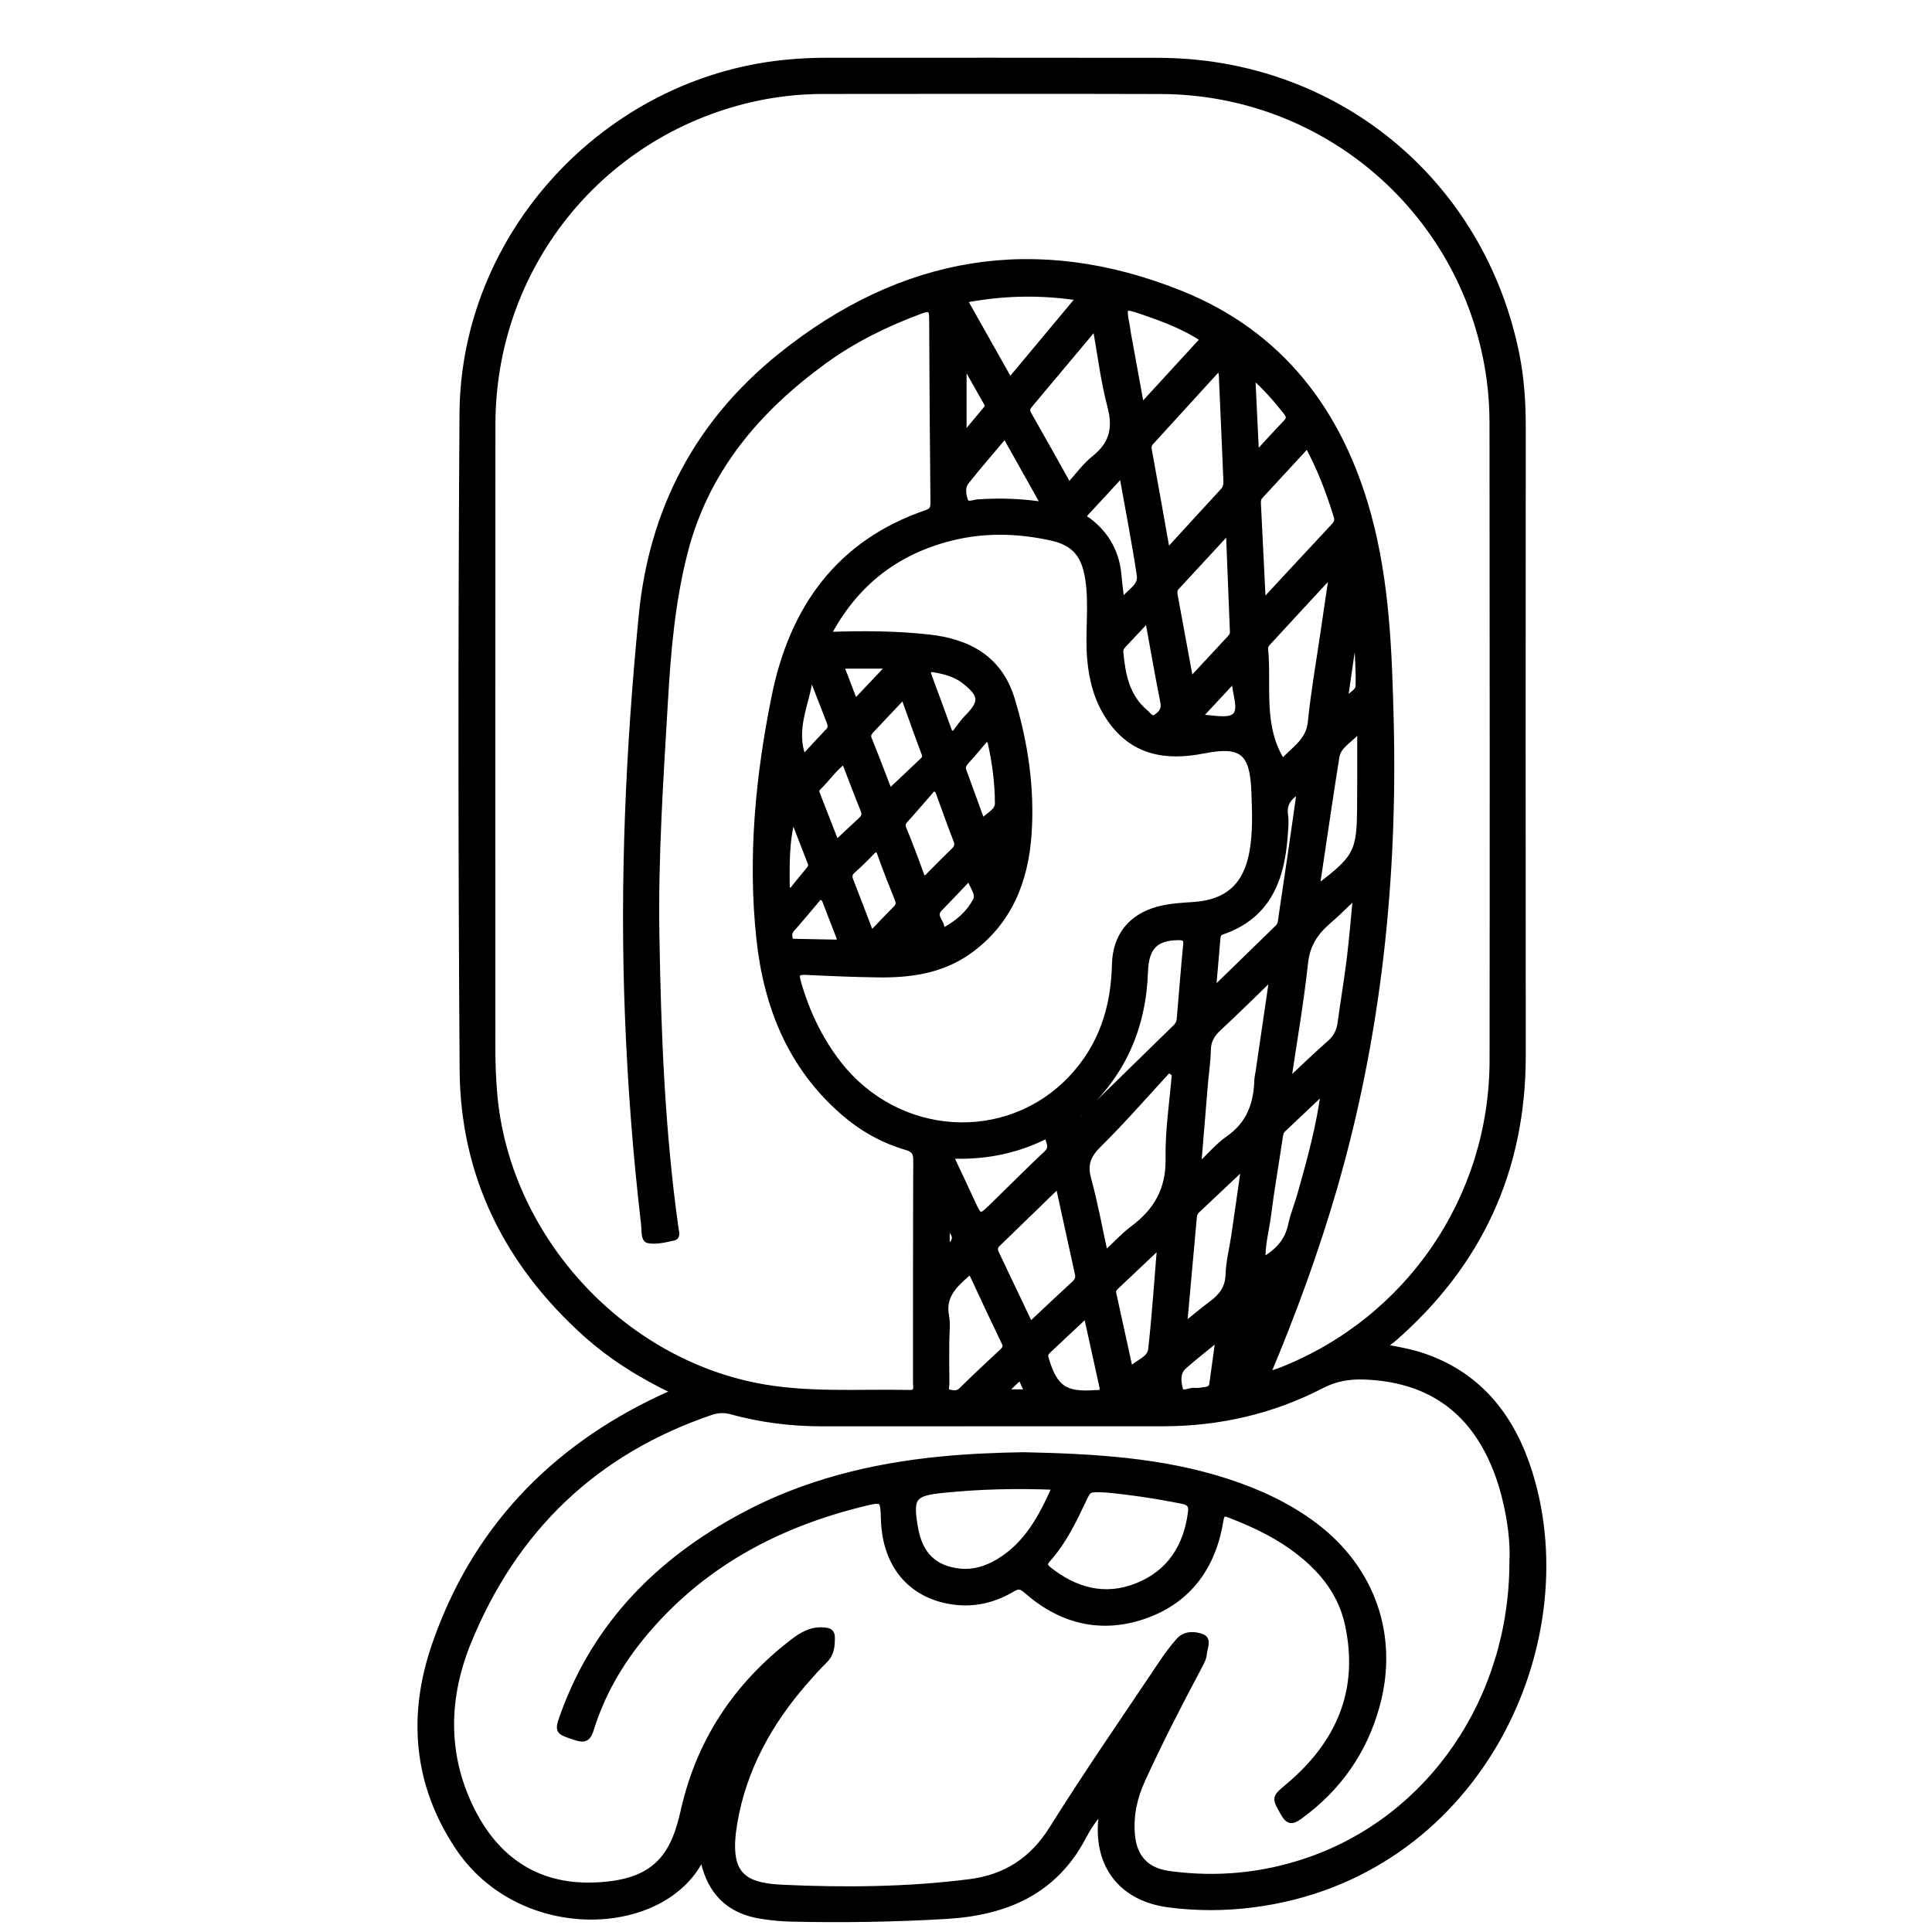 <?xml version="1.0" encoding="utf-8"?>
<!-- Generator: Adobe Illustrator 23.0.0, SVG Export Plug-In . SVG Version: 6.00 Build 0)  -->
<svg version="1.0" xmlns="http://www.w3.org/2000/svg" xmlns:xlink="http://www.w3.org/1999/xlink" x="0px" y="0px"
	 viewBox="0 0 3000 3000" style="enable-background:new 0 0 3000 3000;" xml:space="preserve">
<style type="text/css">
	.st0{stroke:#000000;stroke-width:10;stroke-miterlimit:10;}
</style>
<g id="Layer_1">
</g>
<g id="Layer_2">
	<g>
		<path class="st0" d="M1048.5,2160.7c-51.6-24.5-98.4-53.5-139.7-90.7c-121.1-109.3-189-245.2-190.1-408.7
			c-2.3-339.6-2.4-679.3-0.2-1018.9c1.8-278.2,222.4-516,499.2-544.4c21.5-2.2,43-3.3,64.6-3.3c172,0,344.1-0.2,516.1,0.1
			c274.6,0.3,501.6,186.4,555.9,455.6c7.4,36.8,9.9,74.1,9.9,111.7c-0.2,325.7-0.3,651.4,0,977c0.1,177.7-67.7,323.9-201.5,440.2
			c-4.1,3.5-10,5.6-11.4,13.4c20.5,3.7,40.9,7.4,60.4,14.2c87.4,30.5,136.9,96.6,163.1,180.8c84.1,269.7-84.5,624.9-429.1,669.1
			c-43.7,5.6-87.3,5.7-131,0c-71.7-9.5-111.1-59-104.3-131c0.4-4.4,0.8-8.8,1.5-16.1c-13.9,13.9-22.9,28.4-30.6,43
			c-45.1,85.2-120.8,116.6-211.6,122c-80.5,4.8-161.1,6-241.8,4.2c-15.8-0.4-31.7-2-47.3-4.6c-43.5-7.1-72.4-31.5-85-74.3
			c-0.9-3-1.6-6.1-2.4-9.2c-0.9-3-1.8-6-2.9-9.3c-55.8,122.4-280.8,133.5-378.8-13.9c-64.9-97.6-73.3-203.6-36.4-311.6
			c61.1-178.5,181.7-305,352-384.9c5.7-2.7,11.6-5.1,17.4-7.6C1045.4,2163.3,1045.8,2162.8,1048.5,2160.7z M1966.9,2135.7
			c9.8-3.2,15.8-4.8,21.6-7.1c199.1-78.1,329.2-268,329.5-482.1c0.4-329.5,0.2-659-0.1-988.6c0-22.8-1.3-45.8-4.4-68.4
			c-34.4-256.7-251.8-447.7-510.9-448.5c-174.6-0.5-349.2-0.2-523.8-0.1c-38.8,0-77.3,4.4-115.1,13.3
			c-235.1,55.5-399.1,262.4-399.4,504.5c-0.3,323.2-0.1,646.3-0.1,969.5c0,23.5,0.9,46.9,2.9,70.4
			c18.8,218.5,190.8,410.4,405.8,453.6c79.3,15.9,159.4,9.4,239.2,11.1c14.2,0.3,10.5-9.7,10.6-17.1c0.1-114.9-0.1-229.8,0.4-344.8
			c0.1-12.6-4.3-17.3-15.9-20.7c-36.4-10.7-68.9-29.1-97.5-54c-81.7-71.1-118.9-164.2-130.2-269.1c-13.6-126.8-1.4-252.6,23.8-376.7
			c27.6-135.6,99.4-237.6,235.8-284.1c9.6-3.3,10.8-8.4,10.7-16.7c-0.9-95.2-1.7-190.5-2-285.7c0-14.1-3.4-17.7-17.5-12.5
			c-53.8,19.9-104.9,44.8-151.4,78.7c-104.4,76.1-184,170.1-216.5,298.6c-18.8,74.2-25.6,149.9-30,226
			c-7.1,121.7-15.5,243.3-13.5,365.3c2.5,153,8.4,305.8,29.8,457.6c0.7,4.8,3.4,11.9-2.9,13.3c-12.9,2.8-26.7,6.4-39.1,4
			c-6.7-1.3-5.2-15.6-6.2-24.2c-12.6-107.8-20.9-215.9-25.1-324.4c-8.2-207.9,1.2-415,21.5-621.6c16.1-163.6,87-299,216.3-402.7
			c188.1-150.9,395.6-186.1,619.3-96.5c155.6,62.3,247.9,183.8,291.7,344c28.4,103.9,32.2,210.3,34.9,317
			c6.3,247.1-19,490.3-88,728.4C2042.7,1943,2008,2038.1,1966.9,2135.7z M2348.8,2425.2c1.4-24.6-1.6-53.5-7.5-82.3
			c-4.5-21.8-10.5-43.1-18.8-63.7c-37.2-92.5-106.2-138.9-205.3-142.1c-23.1-0.7-44,2.9-65.4,14c-76.8,39.8-159.2,58.5-245.7,58.6
			c-176.5,0.1-353,0-529.6,0.1c-47.9,0-94.9-5.9-141.1-18.6c-10.9-3-20.9-2.5-31.5,1.1c-180.5,61.2-305.6,181.8-377.1,357
			c-34.9,85.4-37.6,173.5,3.9,258.7c38.1,78.3,101.2,122.5,189.2,120.2c92.1-2.5,124-39.6,140.4-109.3c1.6-6.8,3.1-13.6,4.9-20.3
			c25.9-102.4,82.7-184.2,165.8-248.4c14.3-11,29.2-20,48.6-18.1c7.5,0.7,11.8,2.1,11.8,10.7c0,13-0.8,25-11.1,35
			c-10.9,10.6-20.9,22.1-31,33.6c-55.4,63.4-95.2,135.6-109.3,218.5c-13.6,79.8,11.6,98.8,74.5,101.7c97,4.5,194.2,3.6,290.8-8.6
			c56-7.1,98-33.7,128.9-83.2c54.8-87.6,113.8-172.6,171.2-258.5c7.7-11.6,16.2-22.8,25.4-33.2c9.8-11.1,24.5-10.1,35.5-5.9
			c10.2,3.9,3.6,16.3,2.8,25.3c-0.7,8-4.6,14.4-8.1,21.1c-30.7,57.7-60.6,115.7-87.7,175.1c-12.4,27.1-18.5,55.1-16,85
			c3,36,22.2,56.7,58.3,61.6c73.6,10,145.5,3.2,215.8-20.9C2221.1,2824.2,2348.8,2639.3,2348.8,2425.2z M1284.8,986.3
			c54.9-2,106.2-1.7,157.3,3.9c61.7,6.8,109.5,32.9,128.6,95.6c20.6,67.8,30.9,137.6,26.2,208.5c-4.9,73.1-30.2,137.4-92.3,182
			c-42.2,30.3-91,37.1-141.2,36.4c-37.4-0.5-74.8-2.1-112.2-3.9c-13.4-0.6-16.3,3-12.5,16.2c13.2,46.3,33.4,89.1,62.9,127
			c91.8,118,262,128.7,362.3,22.8c46.9-49.5,66.2-109.7,67.7-176.9c1-44.3,24.9-74,67.4-85.4c17.9-4.8,36.4-5.7,54.7-6.9
			c52.4-3.5,81.9-29.9,91.3-82c5.7-31.6,4.3-63.3,3.1-94.9c-2.4-61.6-19.6-75.5-79.9-63.6c-59,11.6-109.9,2.5-145.7-51
			c-18.1-27-26.2-57.2-29.2-89.3c-3.9-42.4,3.4-85-3.4-127.3c-5.9-36.5-21.5-55-56.6-62.9c-52.1-11.6-104.6-13-156.5,0
			C1391.8,856,1327.8,904.7,1284.8,986.3z M1824.7,1667.2c-3.3-2.4-6.6-4.8-9.9-7.2c-36.2,39.2-71.1,79.5-109,116.9
			c-17,16.7-22.7,31.2-16.3,54.4c10.3,37.5,17.2,76,26.2,117.2c16.2-15,29-29.2,44-40.4c36.6-27.4,56-61,55.2-108.9
			C1814.1,1755.3,1821.1,1711.2,1824.7,1667.2z M1812.1,858.1c31.4-34.2,59.5-65.1,87.8-95.7c4.8-5.2,5-11.2,4.7-17.7
			c-2.2-50-4.2-100.1-6.5-150.1c-0.4-7.8,0.4-16-4.4-25.5c-36.5,40.1-71.9,78.8-107.3,117.6c-3.3,3.6-3.7,7.5-2.8,12.3
			C1793,750.5,1802.2,802.2,1812.1,858.1z M1701.2,506c-36.2,43.2-69.1,82.5-102.1,121.8c-3.9,4.6-6.3,8.7-2.6,15.2
			c21,36.7,41.5,73.6,63.2,112.3c14.3-15.8,25.5-31.7,40.1-43.3c27.6-22,33.8-46.9,24.8-80.9C1714.1,591.5,1709.3,550.5,1701.2,506z
			 M1976.6,1514.6c-31.2,30.2-57.7,56.4-84.9,81.7c-10.3,9.6-16.3,19.6-16.5,34.2c-0.3,17.7-3.1,35.3-4.6,53
			c-3.5,41.3-6.8,82.7-10.7,129.9c18.7-17.8,31.8-33.6,48-44.9c32.2-22.4,43.6-53.6,44.8-90.6c0.1-4.4,1.2-8.8,1.9-13.1
			C1961.6,1616.6,1968.6,1568.5,1976.6,1514.6z M1960.6,936.8c39.1-42.1,74.8-80.7,110.8-119.2c4.8-5.1,6.6-9.4,4.3-16.7
			c-11.6-37.6-25.4-74.1-45.4-110.9c-25.4,27.5-49.7,54-74.1,80.3c-3.4,3.7-3.4,7.9-3.2,12.4
			C1955.4,832.6,1957.9,882.5,1960.6,936.8z M2068.3,895c-1.2-0.5-2.4-1.1-3.6-1.6c-32.5,35.1-65.1,70.2-97.5,105.5
			c-1.9,2.1-3.4,5.8-3.1,8.5c5.7,58.7-8.7,120.5,27.3,176.8c16.9-19.9,41.3-31.8,44.4-62.8c4.6-46.5,12.9-92.7,19.6-139
			C2059.7,953.3,2064.1,924.1,2068.3,895z M1643.7,1839c-32.9,31.9-63.6,61.9-94.5,91.7c-4.8,4.6-5.9,9.1-3,15.2
			c17.7,37,35.2,74,53.4,112.3c23.8-22.4,46.3-43.6,69.1-64.6c4.7-4.3,6.8-9,5.5-15.1C1664.3,1932.9,1654.3,1887.4,1643.7,1839z
			 M2000.5,1673.9c1.4,0.8,2.8,1.6,4.1,2.4c20.2-18.9,40.1-38.1,60.9-56.4c9.6-8.5,14.7-18.3,16.4-30.9
			c4.5-33.3,10.2-66.5,14.3-99.8c3.9-31.7,6.4-63.5,10-100.4c-17.3,16.3-30,29.3-43.8,41.1c-20.4,17.4-33.3,36.9-36.3,65.4
			C2019.7,1555.1,2009.3,1614.4,2000.5,1673.9z M1848.3,1058c22.6-24.3,42.3-45.6,62.1-66.8c2.7-2.9,4.6-6,4.4-10.1
			c-2-51-4-102.1-6.3-158.4c-29.7,32.2-55.7,60.4-81.9,88.6c-4,4.3-3.7,9.1-2.7,14.2C1831.8,968.1,1839.6,1010.8,1848.3,1058z
			 M1496.6,465.4c24.1,42.8,47.2,83.8,71.5,126.8c36.9-44.2,71.9-86.2,108.7-130.3C1615,452.4,1556.9,453.8,1496.6,465.4z
			 M1672.4,1743.5c2-1.3,4.4-2.4,6.1-4c49.1-47.9,98-95.9,147.1-143.7c3.9-3.8,6.2-7.9,6.6-13.2c3.3-38.5,6.3-77.1,10-115.6
			c1.1-11-3.9-12.2-13-12.1c-35,0.4-50.3,15.4-51.6,53.7c-2.9,86.1-34.4,159-99,216.8C1673.3,1730.2,1667.5,1734.5,1672.4,1743.5z
			 M1838.1,2059.7c17.2-13.8,30.1-24.8,43.7-34.9c15.4-11.4,25.5-24.3,26.2-45.2c0.6-20.1,5.8-40,8.8-60.1
			c5.2-35.1,10.1-70.3,15.9-110.5c-27.4,25.8-50.7,48-74.2,70c-3.5,3.3-4.7,7-5.1,11.7C1848.5,1945.5,1843.5,2000.3,1838.1,2059.7z
			 M1469,2085.3c0,20.9-0.2,41.9,0.2,62.8c0.1,5.1-3.3,12.8,4.5,14.5c6.3,1.4,13.2,2.9,19.4-3.2c20.8-20.4,42.1-40.4,63.5-60.3
			c4.7-4.4,6.7-8.1,3.6-14.6c-16.5-34.2-32.7-68.6-48.6-103.1c-3.6-7.7-6.4-7.1-12.2-2c-19.4,17.1-36.4,34.3-30.7,64.1
			C1471.1,2057,1469,2071.4,1469,2085.3z M2056.4,1692.3c-21.5,20.4-43,40.7-64.5,61.1c-4,3.8-4.4,8.6-5.2,13.8
			c-5.9,40-13,79.8-18,119.9c-2.9,23.2-9.8,46.1-8.5,71.1c23.5-13.5,39.3-29.8,44.8-55.3c3.6-16.6,10.2-32.6,14.8-49
			C2034.7,1801.1,2049.4,1748.2,2056.4,1692.3z M2043.8,1380.3c63.9-48.1,68.2-56.5,68.5-130.1c0.1-14.6,0.2-29.1,0.2-43.7
			c0-23.7,0-47.3,0-76.8c-14.5,18.8-34.5,25.9-37.7,45.5C2064,1242.6,2054.4,1310.1,2043.8,1380.3z M1869.3,526.5
			c-30-19.8-60.8-31.3-91.8-42c-34.5-12-34.6-11.7-27.6,24.8c0.5,2.5,0.5,5,1,7.5c6.8,37.5,13.7,75,21.1,115.7
			C1805.7,595.8,1836.9,561.8,1869.3,526.5z M1883.5,1533.4c1.2,0.7,2.5,1.4,3.7,2.1c32.5-31.7,65.1-63.2,97.5-95
			c4.8-4.7,4.8-11.4,5.7-17.7c4.6-31.3,9.3-62.5,13.9-93.8c4.9-33.4,9.6-66.8,14.7-103c-17.8,10.4-26.6,21.3-23.9,39.8
			c1.4,9.9,0.3,20.2-0.4,30.3c-4.6,68-25.6,125.6-97.2,150.2c-6.3,2.2-7.1,6.4-7.5,11.5C1887.8,1483.1,1885.7,1508.3,1883.5,1533.4z
			 M1474.9,1794c12,25.6,22.7,47.8,32.9,70.2c13.3,29,13.2,29.1,36.2,6.6c27.2-26.6,54.1-53.7,81.8-79.7c8.9-8.4,4.2-16.4,2-24.3
			c-1.4-5.1-6.1-2.3-9.5-0.7C1574,1787.2,1527.1,1796.3,1474.9,1794z M1801.5,1938.4c-1.5-0.6-3-1.1-4.5-1.7
			c-21.1,19.9-42.2,39.9-63.3,59.8c-3.2,3.1-6.6,6.1-5.5,11.3c8.6,39.3,17.2,78.6,26.4,120.5c12.6-12.8,31.5-16.9,33.3-33.2
			C1793.7,2043,1797.2,1990.6,1801.5,1938.4z M1622.3,784.7c-19.8-35.3-37.9-67.8-56.2-100.2c-2.1-3.7-4.1-11.2-10.5-3.6
			c-18.7,22.3-37.9,44.2-55.9,67c-6.6,8.4-4.8,20.3-1.6,29.4c3.2,9.2,13.6,3.5,20.3,3.1C1552,778.1,1585.4,779,1622.3,784.7z
			 M1742.5,734.8c-20.4,22.1-38.6,42-56.9,61.6c-6.8,7.3-0.2,9.3,4.2,12.6c28.3,21.4,43.7,49.8,46.7,85.1
			c1.1,12.8,2.9,25.6,4.8,42.7c10.6-17.4,31.8-24.2,28.9-43.6C1762.5,841.5,1752.3,790.1,1742.5,734.8z M1403.2,1079.9
			c-18.2,19.3-34.2,36.3-50.2,53.2c-4.1,4.4-6.8,8.2-4.1,14.9c10.8,26.7,21,53.7,32.2,82.6c18.6-17.6,35.4-33.5,52.2-49.4
			c3.5-3.3,4.5-6.4,2.5-11.6C1424.9,1140.8,1414.7,1111.7,1403.2,1079.9z M1456.7,1226.9c-2.5-1.4-4.9-2.8-7.4-4.3
			c-14.5,16.7-28.8,33.5-43.6,49.9c-4.3,4.8-5.7,8.3-3,14.9c9.6,23.3,18.5,46.9,27,70.6c3.5,9.9,7.2,7.9,12.9,2.1
			c12.8-13.1,25.8-26.1,38.9-38.8c5.1-4.9,6.7-9.4,3.9-16.6C1475.4,1279,1466.2,1252.9,1456.7,1226.9z M1687.3,2040.5
			c-21.7,20.3-40.7,37.9-59.5,55.7c-3.6,3.4-6.4,6.2-4.5,12.8c13.4,46.7,30.1,58.5,78.8,54.4c0.6-0.1,1.3-0.1,1.9,0
			c8.4,0.6,9.4-4.1,8-10.8C1703.9,2116.4,1696,2080.2,1687.3,2040.5z M1782.7,960c-14.4,15.4-26.4,28.2-38.5,41
			c-3.2,3.3-5.4,6.9-4.9,11.8c3.3,35.3,9.7,69.3,38.8,93.7c4.9,4.1,9.6,12.7,17.3,7.5c7.7-5.2,13.8-11.7,11.4-23.6
			C1798.4,1048.4,1791.1,1006.1,1782.7,960z M1352.5,1451.5c14.8-15.3,26.8-28.2,39.3-40.6c4.8-4.8,4.7-9.3,2.3-15.3
			c-9.2-22.8-18.3-45.7-26.5-68.9c-3.9-11.1-7.9-10.8-15.2-3.1c-9.1,9.6-18.7,18.9-28.6,27.7c-5.8,5.1-6.1,9.7-3.5,16.4
			C1330.7,1394.1,1340.7,1420.6,1352.5,1451.5z M1298.4,1310.2c13.8-12.9,26.1-24.7,38.7-36.2c5.3-4.8,7-9.5,4-16.6
			c-10.2-25.1-19.7-50.5-29.9-76.9c-16.8,12.4-27.6,29.1-41.6,42.5c-3.2,3-2.6,6.7-1.1,10.5
			C1278.3,1258.5,1288.1,1283.7,1298.4,1310.2z M1474.1,1137.5c2.3,1.4,4.6,2.8,6.9,4.1c7-9,13.2-18.8,21.1-26.8
			c24.1-24.3,23.7-35.8-3.8-57.4c-13.8-10.9-30.1-15.4-47.2-18.3c-10.7-1.8-12.2,2.6-8.9,11.5
			C1453,1079.6,1463.5,1108.5,1474.1,1137.5z M1537.9,1149.7c-2.3-1.3-4.6-2.5-6.9-3.8c-10.3,12-20.3,24.4-31,36
			c-4.3,4.7-6.6,8.9-4.3,15.1c8.7,23.8,17.3,47.5,26,71.3c1.3,3.5,3.1,8.8,7.4,4.7c8-7.7,20.9-13.4,20.8-25.8
			C1549.7,1214.2,1545.4,1181.7,1537.9,1149.7z M1944.1,581.8c2.1,43.9,4,82.6,6,125.7c18.1-19.6,32.3-35.5,47.2-50.8
			c6.5-6.7,4.8-11.6-0.2-17.8C1982.3,620.1,1966.7,602,1944.1,581.8z M1262.1,1052.8c-1.7,0.1-3.4,0.3-5,0.4
			c-4.9,40.1-27.9,78.5-9.9,124.7c14.8-15.9,27-29.3,39.6-42.5c4.9-5.1,3.4-10.4,1.3-15.8
			C1279.5,1097.3,1270.7,1075.1,1262.1,1052.8z M1280.7,1395.8c-2.4-1.8-4.8-3.6-7.3-5.4c-14.7,17.4-29.3,35-44.4,52.1
			c-4.5,5.2-4.3,10.2-2.9,15.8c1.2,4.9,5.5,4.4,9.3,4.5c20.3,0.4,40.6,0.7,60.9,1.2c8.5,0.2,9.6-3.4,6.7-10.6
			C1295.4,1434.3,1288.1,1415,1280.7,1395.8z M1892.9,2076.1c-21.2,17.3-38.6,30.7-55,45.3c-10.9,9.7-9.1,24.4-6,35.7
			c3,11,15.2,1.9,23.2,2.9c5.5,0.7,11.3-0.7,17-1.4c5.4-0.7,9.8-2.9,10.6-9C1885.8,2126.8,1889,2104.1,1892.9,2076.1z
			 M1221.3,1380.1c2.3,1.8,4.7,3.6,7,5.4c8.7-10.8,17.2-21.7,26.2-32.3c3.4-4,6.9-7.6,4.7-13.3c-9.4-24.2-18.8-48.4-28.2-72.6
			C1219.9,1305.3,1221.1,1342.7,1221.3,1380.1z M1505.5,1361.5c-17.2,18-31.8,33.6-46.8,48.9c-11,11.1,0.9,19.5,2.8,29
			c1,4.7,4.4,6.2,8.5,3.8c19-10.8,35.3-25.1,45.4-44.3C1521.4,1387.5,1510.4,1377,1505.5,1361.5z M1495.9,678.4
			c13.9-16.7,24.2-29.2,34.6-41.6c2.6-3.1,4.8-6.4,2.6-10.3c-11.3-20.2-22.8-40.4-34.2-60.5c-1,0.6-2,1.2-3,1.8
			C1495.9,602.5,1495.9,637.4,1495.9,678.4z M1305.1,1033.2c6.4,16.7,12.3,31.9,18,47.2c2.2,5.8,3.9,11.8,11,4.1
			c15.4-16.3,30.8-32.6,48.5-51.3C1355.1,1033.2,1331.4,1033.2,1305.1,1033.2z M1860,1114.5c21.3,0,46.2,7.3,57.4-2
			c12.4-10.2,0.9-35.3,0.4-54c0-0.7-1.7-1.4-3.2-2.6C1896.6,1075.2,1878.6,1094.5,1860,1114.5z M2087.4,1089.5
			c11.1-10.2,22.2-15.4,22.5-23.8c0.8-26.4-1.6-53-2.7-79.4c-1.6,0.1-3.2,0.1-4.9,0.2C2097.6,1018.9,2092.9,1051.3,2087.4,1089.5z
			 M1596.4,2162.4c-4.2-9.1-7.6-16.5-11.8-25.7c-9.2,8.8-16.7,15.9-26.9,25.7C1572.8,2162.4,1583.5,2162.4,1596.4,2162.4z
			 M1469.7,1940.9c18-15.3,17.6-22.2,0-39.5C1469.7,1913.7,1469.7,1926,1469.7,1940.9z M1960.4,2022.4
			c-17.2,8.7-15.3,22.1-13.9,35.2C1952.8,2047.2,1957.9,2036.4,1960.4,2022.4z"/>
		<path class="st0" d="M1590.1,2260c109.2,2.4,214.3,8.3,315.6,41.3c48.4,15.8,94.3,36.9,135.4,67.8
			c89.2,67.2,125.8,170.8,96.6,278.4c-19.5,71.8-59.9,129.2-120.4,173c-12.3,8.9-17.2,6.5-24-5.4c-13.7-24-13.8-23.1,7.7-41.2
			c78.6-66.2,114.7-148.7,92.4-251.6c-11.6-53.7-46-92.2-90-122.9c-28.8-20.1-60.4-34.5-93-47.2c-9.7-3.8-13.6-3.8-15.7,8.8
			c-11.4,70.5-48.6,123.2-116.7,147.3c-67.5,23.9-130,8.6-183.8-38.8c-8.1-7.1-13-8.2-22.5-2.5c-28.6,17-59.9,24.4-93.2,19.3
			c-64.4-9.7-103.3-56.6-105.6-126.4c-1.1-33.5-1.1-33.5-33.8-25.5c-134.8,33.2-251.7,96.2-341.4,204.7
			c-35.9,43.5-63.7,91.7-80.4,145.6c-4.5,14.3-9.2,17.2-23.5,12.5c-27.5-9.1-28.1-8.3-18.3-35.4c50.9-140.2,149.1-238.2,278-307.5
			c96.3-51.8,200.6-77.3,309-87.8C1506.3,2262.3,1550,2260.6,1590.1,2260z M1719,2312.7c-29.3-1.6-28.8-1.4-37.5,17
			c-15.1,32-30.6,64-54.4,90.7c-5.9,6.6-6.8,10.9,0.5,16.8c41.6,33.3,88.1,46,138.4,25.9c50.8-20.3,77-61.4,83.7-115.2
			c1.3-10.6-2.2-15.4-13.6-17.7C1794.6,2321.8,1752.7,2315.8,1719,2312.7z M1639,2308.4c-60.4-2.5-118-1.1-175.4,4.8
			c-46.4,4.8-51.3,11.9-43.1,59.3c7.2,41.7,29.7,64,69.9,68.2c21.5,2.2,41.4-4,59.8-14.9C1594.6,2399.4,1617.6,2356.9,1639,2308.4z"
			/>
	</g>
</g>
</svg>
